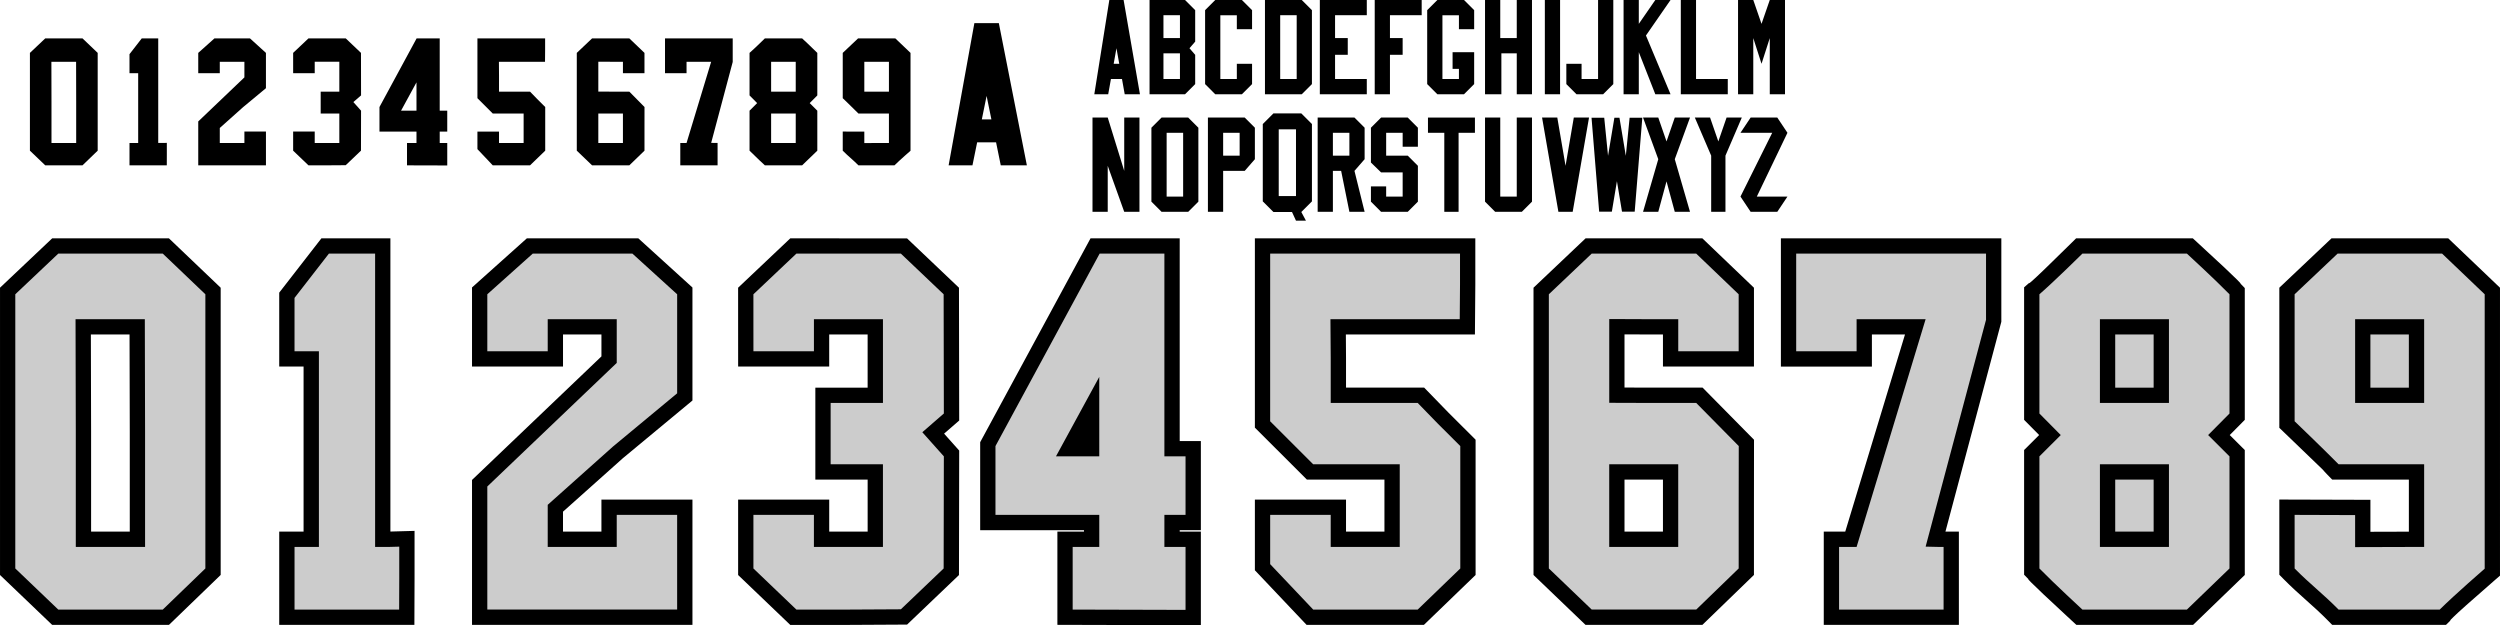 <?xml version="1.0" encoding="UTF-8" standalone="no"?>
<!-- Created with Inkscape (http://www.inkscape.org/) -->

<svg
   width="1969.514mm"
   height="492.566mm"
   viewBox="0 0 196.951 49.257"
   version="1.1"
   id="svg5"
   xml:space="preserve"
   xmlns="http://www.w3.org/2000/svg"
   xmlns:svg="http://www.w3.org/2000/svg"><defs
     id="defs2" /><path
     id="path1260"
     style="fill:#000000;stroke-width:0.129"
     d="m 67.646,3.025 h 2.889 l 1.196,1.142 V 11.876 c 0,0 -0.821,0.712 -1.264,1.149 h -2.841 c -0.436,-0.443 -0.798,-0.712 -1.235,-1.155 v -1.506 l 1.7,0.006 v 0.9 l 1.939,-0.006 V 8.943 h -2.404 c -0.436,-0.443 -1.235,-1.208 -1.235,-1.208 v -3.568 l 1.207,-1.142 z m 0.445,1.842 10e-6,2.354 h 1.939 v -2.354 z" /><path
     id="path1262"
     style="fill:#000000;stroke-width:0.13"
     d="m 60.256,3.025 c 0,0 -0.774,0.765 -1.207,1.142 v 3.35 l 0.599,0.605 -0.599,0.599 v 3.149 c 0.425,0.434 1.207,1.155 1.207,1.155 h 2.936 l 1.196,-1.155 V 8.721 l -0.6,-0.599 0.6,-0.605 v -3.35 c -0.425,-0.434 -1.196,-1.142 -1.196,-1.142 z m 0.493,1.842 h 1.939 v 2.354 h -1.939 z m 0,4.076 h 1.939 v 2.322 h -1.939 z" /><path
     style="fill:#000000;stroke-width:0.133"
     d="m 55.122,13.025 h -1.529 v -0.867 -0.894 h 0.26 0.233 l 1.939,-6.398 h -0.92 -1.019 v 0.358 0.543 h -1.697 v -1.41 -1.333 h 2.667 2.667 v 0.929 0.929 l -1.697,6.373 0.355,0.008 h 0.15 v 0.894 0.867 z"
     id="path1264" /><path
     id="path1266"
     style="display:inline;fill:#000000;stroke-width:0.133"
     d="m 46.643,3.025 -1.204,1.142 v 3.848 3.855 l 1.204,1.155 h 1.453 1.483 l 1.193,-1.155 v -1.769 l 0.002,-1.67 -1.195,-1.211 h -1.236 l -1.208,-0.004 v -1.262 -1.092 l 0.97,0.004 h 0.969 v 0.358 0.543 h 1.697 v -0.772 -0.829 l -1.193,-1.142 h -1.464 z m 0.492,5.918 h 0.97 0.969 v 1.149 1.173 h -0.969 -0.97 v -1.173 z" /><path
     style="fill:#000000;stroke-width:0.133"
     d="m 40.268,13.025 h -1.449 l -1.208,-1.276 v -0.695 -0.689 h 0.867 0.834 v 0.46 0.44 h 0.966 0.973 V 10.092 8.943 h -1.212 -1.22 l -1.208,-1.208 v -2.415 -2.295 h 2.667 0.371 2.295 v 0.867 l -0.008,0.975 h -1.8 -1.832 l 0.008,1.092 v 1.262 h 1.204 1.24 l 0.56,0.576 0.636,0.635 V 11.87 l -1.196,1.155 z"
     id="path1268" /><path
     id="path1270"
     style="fill:#000000;stroke-width:0.133"
     d="m 32.82,3.025 -2.926,5.406 v 0.992 0.942 h 1.469 1.447 v 0.46 0.44 h -0.747 v 0.894 0.867 l 3.171,0.009 v -0.921 -0.848 l -0.594,3.8e-5 v -0.44 -0.46 l 0.594,-3.8e-5 V 9.446 8.721 l -0.594,3.8e-5 v -2.896 -2.8 h -0.848 z m -0.01,3.463 v 2.233 h -0.581 -0.636 z" /><path
     style="fill:#000000;stroke-width:0.133"
     d="m 25.75,13.025 h -1.45 l -1.207,-1.155 v -0.816 -0.689 h 0.867 0.833 v 0.46 0.44 h 0.967 0.972 V 10.092 8.943 h -0.572 -0.897 v -0.918 -0.805 h 0.936 0.533 v -1.262 -1.092 h -0.933 -1.006 v 0.358 0.543 h -1.699 l -5.96e-4,-0.781 v -0.82 l 1.207,-1.142 h 1.469 1.467 l 1.201,1.142 0.006,3.35 -0.605,0.525 0.605,0.678 -0.006,3.149 -1.202,1.147 z"
     id="path1272" /><path
     style="fill:#000000;stroke-width:0.133"
     d="m 18.284,13.025 h -2.667 V 11.172 9.567 l 3.636,-3.471 v -0.625 -0.604 h -0.969 -0.97 v 0.358 0.543 h -0.83 -0.867 v -0.781 -0.82 l 1.276,-1.142 h 1.4 1.4 l 1.257,1.142 v 1.415 1.367 l -1.8,1.493 -1.836,1.64 v 0.574 0.609 h 0.97 0.969 v -0.44 -0.46 h 0.831 0.867 v 1.327 1.333 z"
     id="path1274" /><path
     style="fill:#000000;stroke-width:0.133"
     d="m 10.201,13.025 v -0.867 -0.894 h 0.262 0.422 v -2.84 -2.657 h -0.684 v -0.854 -0.645 l 0.966,-1.244 h 0.647 0.651 v 4.133 4.106 h 0.398 l 0.28,-0.008 v 0.894 l -0.003,0.874 z"
     id="path1276" /><path
     id="path1211"
     style="fill:#000000;stroke-width:0.133"
     d="m 3.563,3.025 -1.207,1.142 v 3.848 3.855 l 1.207,1.155 h 1.43 1.506 l 1.196,-1.155 v -3.836 -3.868 l -1.196,-1.142 h -1.487 z m 0.485,1.842 h 0.947 0.999 l 0.007,3.158 v 3.24 h -0.999 -0.947 V 8.025 Z" /><path
     id="path418"
     style="fill:#000000;stroke-width:0.265;paint-order:stroke fill markers"
     d="m 91.508,9.262 -0.8,0.8 v 5.825 l 0.8,0.8 h 2.1 l 0.8,-0.8 v -5.825 l -0.8,-0.8 z m 0.4,1.2 h 1.3 v 5.025 h -1.3 z" /><path
     id="path817"
     style="fill:#000000;stroke-width:0.265;paint-order:stroke fill markers"
     d="M 99.654,-3.3135989e-5 V 7.425 h 2.9 l 0.8,-0.8 V 0.8 L 102.554,-3.3135989e-5 Z M 100.854,1.2 h 1.3 v 5.025 h -1.3 z" /><path
     style="fill:#000000;stroke-width:0.265;paint-order:stroke fill markers"
     d="M 94.938,6.625 V 0.8 l 0.8,-0.8 h 2.1 l 0.8,0.8 V 2.3 h -1.2 v -1.1 h -1.3 v 5.025 h 1.3 v -1.2 h 1.2 v 1.6 l -0.8,0.8 h -2.1 z"
     id="path815" /><path
     id="path1788"
     style="fill:#000000;stroke-width:0.265;paint-order:stroke fill markers"
     d="M 90.562,-4.3135989e-5 V 7.425 h 2.795 l 0.8,-0.8 v -2.305 l -0.45,-0.52 0.45,-0.52 V 0.8 l -0.8,-0.8 z M 91.657,1.2 h 1.3 v 1.8 h -1.3 z m 0,3 h 1.3 v 2.025 h -1.3 z" /><path
     id="path1771"
     style="fill:#000000;stroke-width:0.265;paint-order:stroke fill markers"
     d="M 87.393,-4.3135989e-5 86.21,7.425 h 1.095 l 0.215,-1.2 h 0.87 l 0.215,1.2 h 1.2 L 88.518,-4.3135989e-5 Z m 0.562,3.8 0.22,1.225 h -0.439 z" /><path
     style="fill:#000000;stroke-width:0.265;paint-order:stroke fill markers"
     d="M 108.301,7.425 V -3.3135989e-5 h 3.7 V 1.2 h -2.5 v 1.8 h 1 v 1.32 h -1 v 3.105 z"
     id="path1124" /><path
     style="fill:#000000;stroke-width:0.265;paint-order:stroke fill markers"
     d="M 103.977,7.425 V -3.3135989e-5 h 3.7 V 1.2 h -2.5 v 1.8 h 1 v 1.32 h -1 v 1.905 h 2.5 v 1.2 z"
     id="path1126" /><path
     id="path1273"
     style="fill:#000000;stroke-width:0.265;paint-order:stroke fill markers"
     d="M 113.235,-3.3135989e-5 112.435,0.8 V 6.625 l 0.8,0.8 h 2.1 l 0.8,-0.8 v -1.2 -1.105 -0.21 h -1.7 v 1.315 h 0.5 v 0.8 h -1.3 v -5.025 h 1.3 v 1.1 h 1.2 V 0.8 l -0.8,-0.8 z" /><path
     style="fill:#000000;stroke-width:0.265;paint-order:stroke fill markers"
     d="M 116.991,7.425 V -4.3135989e-5 h 1.2 V 3 h 1.3 V -4.3135989e-5 h 1.2 V 7.425 h -1.2 v -3.225 h -1.212 v 3.225 z"
     id="path1546" /><path
     style="fill:#000000;stroke-width:0.265;paint-order:stroke fill markers"
     d="m 121.704,-4.3135989e-5 h 1.2 V 7.425 h -1.2 z"
     id="path1548" /><path
     style="fill:#000000;stroke-width:0.265;paint-order:stroke fill markers"
     d="m 123.397,5.025 v 1.6 l 0.8,0.8 h 2.1 l 0.8,-0.8 V -4.3135989e-5 h -1.2 V 6.225 h -1.3 v -1.2 z"
     id="path1701" /><path
     style="fill:#000000;stroke-width:0.265;paint-order:stroke fill markers"
     d="M 127.906,7.425 V -4.3135989e-5 h 1.2 V 1.88 l 1.3,-1.88 h 1.2 L 129.669,2.798 l 1.937,4.627 h -1.2 l -1.3,-3.315 v 3.315 h -1.2 v 0 0"
     id="path1705" /><path
     style="fill:#000000;stroke-width:0.265;paint-order:stroke fill markers"
     d="M 132.415,7.425 V -4.3135989e-5 h 1.2 V 6.225 h 2.5 v 1.2 z"
     id="path1772" /><path
     style="fill:#000000;stroke-width:0.265;paint-order:stroke fill markers"
     d="M 136.924,7.425 V -4.3135989e-5 h 1.2 l 0.65,1.88 0.65,-1.88 h 1.2 V 7.425 h -1.2 v -4.425 l -0.65,2.025 -0.65,-2.025 v 4.425 z"
     id="path1774" /><path
     style="fill:#000000;stroke-width:0.265;paint-order:stroke fill markers"
     d="M 86.067,16.687 V 9.262 h 1.2 l 1.3,4.2 V 9.262 h 1.2 v 7.425 h -1.2 l -1.3,-3.625 v 3.625 z"
     id="path1776" /><path
     id="path1935"
     style="fill:#000000;stroke-width:0.265;paint-order:stroke fill markers"
     d="m 95.16,9.262 v 7.425 h 1.2 v -3.225 h 1.7 l 0.8,-0.92 v -2.48 l -0.8,-0.8 z m 1.2,1.2 h 1.3 v 1.8 h -1.3 z" /><path
     id="path1942"
     style="fill:#000000;stroke-width:0.277;paint-order:stroke fill markers"
     d="m 100.32,8.934 -0.837,0.837 v 6.094 l 0.837,0.837 h 1.465 l 0.314,0.685 h 0.785 l -0.366,-0.685 0.837,-0.837 V 9.771 l -0.837,-0.837 z m 0.419,1.255 h 1.36 v 5.257 h -1.36 z" /><path
     id="path2107"
     style="fill:#000000;stroke-width:0.265;paint-order:stroke fill markers"
     d="m 103.806,9.262 v 7.425 h 1.2 l -5e-5,-3.225 h 0.65 l 0.65,3.225 h 1.2 l -0.8,-3.225 0.8,-0.92 v -2.48 l -0.8,-0.8 z m 1.2,1.2 h 1.3 v 1.8 h -1.3 z" /><path
     id="path2273"
     style="fill:#000000;stroke-width:0.265;paint-order:stroke fill markers"
     d="m 108.802,9.262 -0.8,0.8 v 2.741 l 0.8,0.779 h 1.7 v 1.905 h -1.3 l -10e-6,-0.8 h -1.2 l 3e-5,1.2 0.8,0.8 h 2.1 l 0.8,-0.8 -10e-6,-2.825 -0.8,-0.8 h -1.7 l 10e-6,-1.8 h 1.3 v 1.1 h 1.2 v -1.5 l -0.8,-0.8 z" /><path
     style="fill:#000000;stroke-width:0.265;paint-order:stroke fill markers"
     d="m 112.496,9.262 h 3.7 v 1.2 h -1.288 v 6.225 h -1.125 v -6.225 h -1.287 z"
     id="path2440" /><path
     style="fill:#000000;stroke-width:0.265;paint-order:stroke fill markers"
     d="M 116.991,15.887 V 9.262 h 1.2 v 6.225 h 1.3 V 9.262 h 1.2 v 6.625 l -0.8,0.8 h -2.1 z"
     id="path2605" /><path
     style="fill:#000000;stroke-width:0.265;paint-order:stroke fill markers"
     d="m 121.485,9.262 h 1.2 l 0.65,3.8 0.65,-3.8 h 1.2 l -1.288,7.425 h -1.125 z"
     id="path2607" /><path
     style="fill:#000000;stroke-width:0.265;paint-order:stroke fill markers"
     d="m 129.44,9.262 h 1.2 l 0.65,1.88 0.65,-1.88 h 1.2 l -1.2,3.28 1.2,4.145 h -1.2 l -0.65,-2.4 -0.65,2.4 h -1.2 l 1.2,-4.145 z"
     id="path3108" /><path
     style="fill:#000000;stroke-width:0.265;paint-order:stroke fill markers"
     d="m 133.521,9.262 h 1.2 l 0.65,1.88 0.65,-1.88 h 1.2 l -1.288,3 v 4.425 h -1.125 v -4.425 z"
     id="path3110" /><path
     style="fill:#000000;stroke-width:0.265;paint-order:stroke fill markers"
     d="m 125.382,9.274 h 1 l 0.3,3 0.5,-3 h 0.4 l 0.5,3 0.3,-3 h 1 l -0.6,7.4 h -1 l -0.4,-2.4 -0.4,2.4 h -1 z"
     id="path495" /><path
     style="fill:#000000;stroke-width:0.265;paint-order:stroke fill markers"
     d="m 137.116,10.462 0.8,-1.2 h 2.1 l 0.8,1.2 -2.413,5.025 h 2.413 l -0.8,1.2 h -2.1 l -0.8,-1.2 2.5,-5.025 z"
     id="path3279" /><path
     id="path1771-8"
     style="fill:#000000;stroke-width:0.335;paint-order:stroke fill markers"
     d="m 76.761,1.825 -2.028,11.2 h 1.878 l 0.369,-1.81 h 1.491 l 0.369,1.81 h 2.057 L 78.689,1.825 Z m 0.964,5.732 0.377,1.848 h -0.753 z" /><path
     id="path3386"
     style="fill:#cccccc;stroke-width:0.383"
     d="m 193.042,48.793 c 0.005,-0.015 0.016,-0.032 0.036,-0.054 0.231,-0.243 1.002,-0.964 3.424,-3.064 l 0.398,-0.346 V 22.688 l -4.047,-3.861 h -8.564 -0.59 l -4.082,3.861 v 10.998 l 0.355,0.34 c 4.428,4.243 2.523,2.431 3.439,3.361 l 0.338,0.344 h 6.072 v 4.205 l -3.131,0.008 v -2.518 l -7.074,-0.021 v 5.855 l 0.332,0.336 c 1.255,1.271 2.269,2.026 3.463,3.238 l 0.338,0.344 h 8.928 l 0.32,-0.316 c 0.006,-0.018 0.019,-0.039 0.045,-0.07 z m -6.3e-4,0.085 -0.02,-0.026 -0.002,0.002 0.021,0.029 c -6.6e-4,-0.001 -3.5e-4,-0.003 3.2e-4,-0.005 z m -6.35,-22.579 v 4.291 h 3.131 v -4.291 z" /><path
     id="path3388"
     style="fill:#cccccc;stroke-width:0.385"
     d="m 159.807,45.631 -0.014,0.016 0.001,-5.55e-4 0.013,-0.015 c -6.1e-4,0.002 0.002,0.005 0.002,0.008 v 5e-6 -10e-7 c 0,-2e-6 0,-3e-6 0,-4e-6 l 0.009,-0.017 4.1e-4,-0.004 -0.012,0.013 c 2e-5,-6.6e-5 4e-5,-1.34e-4 5e-5,-2.04e-4 z m 0.016,-0.017 c 0,0 0,0 0,0 z m 16.687,-23.287 0.016,-0.017 c 0,0 0,-0.002 0,-0.002 0,0 -0.002,0 -0.002,0 l -0.015,0.018 c 1.8e-4,3.9e-4 3.8e-4,7.9e-4 6e-4,0.001 z m -0.036,0.041 -1.2e-4,-1.23e-4 0.01,-0.014 c 0,0 -0.002,-0.002 -0.002,-0.002 -0.001,-0.002 -0.003,-0.005 -0.005,-0.008 l -0.005,0.004 c 0,0 2e-5,0.006 0,0.008 l -0.002,-0.002 -0.002,-0.002 c -0.007,-0.009 -0.018,-0.023 -0.037,-0.045 -0.038,-0.043 -0.103,-0.115 -0.213,-0.225 -0.366,-0.367 -1.215,-1.177 -3.15,-2.951 l -0.33,-0.305 h -9.16 l -0.336,0.334 c -2.311,2.285 -3.049,2.963 -3.271,3.141 -0.013,0.011 -0.021,0.008 -0.028,0.003 -0.009,0.001 -0.015,-0.003 -0.022,-0.006 -0.003,5.47e-4 -0.005,0.002 -0.008,0.003 l 0.004,0.004 c -0.009,0.012 -0.004,0.006 -0.008,0.012 -9.7e-4,0.001 -0.003,0.003 -0.004,0.004 -7.8e-4,0.001 -0.001,0.003 -0.002,0.004 l -0.004,-0.002 -0.385,0.332 v 10.4 l 1.205,1.217 -1.205,1.199 v 9.787 l 0.322,0.328 0.006,0.006 -0.007,0.007 9.7e-4,9.85e-4 -0.005,0.005 6e-4,6.01e-4 c 6.9e-4,9.97e-4 0.001,0.003 0.002,0.004 0.001,0.001 0.003,0.004 0.004,0.006 0.037,0.048 0.163,0.183 0.514,0.523 0.468,0.454 1.332,1.27 2.918,2.732 l 0.33,0.307 h 9.156 l 4.041,-3.902 V 35.471 l -1.203,-1.199 1.203,-1.217 V 22.713 l -0.32,-0.33 -0.008,-0.008 z m -16.68,23.279 -0.016,0.01 c 0,0 0.002,0.002 0.002,0.002 0,0 0.002,0 0.002,0 z m 6.793,-19.348 V 30.59 h 3.129 v -4.291 z m 0,11.432 v 4.201 h 3.129 v -4.201 z" /><path
     style="fill:#cccccc;stroke-width:0.396"
     d="m 140.35,18.827 h 8.633 8.633 v 3.76 2.756 L 153.197,41.932 h 1.072 v 3.66 3.584 l -5.1,0.002 h -5.441 v -3.586 -3.66 h 1.678 l 4.738,-15.633 h -1.025 -1.701 v 2.527 h -7.068 v -5.107 z"
     id="path3390" /><path
     id="path3392"
     style="display:inline;fill:#cccccc;stroke-width:0.396"
     d="m 124.936,18.827 h 4.588 4.568 l 4.035,3.861 v 2.822 3.316 h -7.068 v -2.527 h -1.564 l -1.564,-0.006 v 1.902 2.387 l 2.236,0.008 h 3.945 l 4.021,4.076 -0.006,5.16 v 5.449 l -4.031,3.902 h -4.627 -4.541 l -4.066,-3.898 V 33.975 22.688 Z m 2.992,18.904 V 39.797 41.932 h 1.566 1.564 v -2.135 -2.066 h -1.564 z" /><path
     style="fill:#cccccc;stroke-width:0.396"
     d="m 98.91,18.827 h 8.631 1.041 7.594 v 3.59 l -0.033,3.883 h -6.191 -3.977 l 0.014,1.898 v 2.393 h 2.223 3.967 l 1.893,1.947 0.014,0.016 0.002,0.002 2.111,2.105 v 10.615 l -4.043,3.902 h -4.639 -4.559 l -4.047,-4.275 v -2.406 -3.088 h 3.586 3.492 v 2.445 0.078 h 1.553 1.576 v -2.135 -2.066 h -2.244 -3.898 l -4.065,-4.061 v -7.252 z"
     id="path3394" /><path
     id="path3396"
     style="fill:#cccccc;stroke-width:0.396"
     d="m 85.941,18.827 h 3.412 3.533 v 9.008 6.965 h 1.666 v 3.188 3.73 h -1.666 v 0.137 0.078 h 1.666 v 3.531 3.742 l -11.201,-0.031 v -3.582 -3.66 h 2.094 v -0.078 -0.137 h -2.902 -5.273 v -3.795 -3.074 z" /><path
     style="fill:#cccccc;stroke-width:0.396"
     d="m 62.281,18.827 h 4.578 4.574 l 4.062,3.861 0.018,10.418 -1.209,1.051 1.209,1.355 -0.018,9.768 -4.059,3.873 -4.625,0.025 h -4.537 l -4.076,-3.898 v -2.783 -3.088 h 3.584 3.49 v 2.445 0.078 h 1.559 1.57 v -2.135 -2.066 h -0.449 -3.67 v -3.729 -3.412 h 3.779 0.34 v -2.385 -1.906 h -1.463 -1.666 v 2.527 h -7.072 l -0.002,-3.342 v -2.797 z"
     id="path3398" /><path
     style="fill:#cccccc;stroke-width:0.396"
     d="m 41.523,18.827 h 4.371 4.377 L 54.5,22.672 v 4.48 4.377 l -5.465,4.533 -4.732,4.227 V 41.379 41.932 h 1.564 1.564 V 41.854 39.409 H 50.916 54.5 v 4.875 4.895 h -8.633 -8.631 v -6.352 -4.994 l 10.195,-9.734 v -1.258 -0.541 h -1.564 -1.564 v 2.527 h -3.48 -3.586 v -3.344 -2.816 z"
     id="path3400" /><path
     style="fill:#cccccc;stroke-width:0.396"
     d="m 25.344,18.827 h 2.383 2.979 v 12.744 10.357 l 1.902,-0.051 v 3.693 l -0.014,3.607 H 22.049 v -3.586 -3.66 h 1.916 v -6.809 -6.297 h -1.916 v -3.549 -2.207 z"
     id="path3402" /><path
     id="path3404"
     style="fill:#cccccc;stroke-width:0.396"
     d="m 4.133,18.827 h 4.52 4.633 l 4.049,3.861 V 34.03 45.276 l -4.043,3.902 H 8.6 4.127 L 0.051,45.28 V 33.975 22.688 Z M 7.107,26.299 7.125,34 V 41.932 h 1.502 1.646 v -7.93 l -0.018,-7.703 H 8.607 Z" /><path
     id="path926"
     style="fill:#000000;stroke-width:0.383"
     d="m 183.677,18.777 -4.11,3.889 v 11.039 l 0.371,0.356 c 4.428,4.243 2.517,2.426 3.439,3.361 l 0.354,0.36 h 6.041 v 4.103 l -3.029,0.009 v -2.518 l -7.176,-0.022 v 5.925 l 0.347,0.352 c 1.256,1.272 2.27,2.027 3.463,3.237 l 0.354,0.36 h 8.966 l 0.353,-0.347 c 0,0 -0.549,0.33 3.486,-3.171 l 0.415,-0.36 V 22.667 l -4.077,-3.891 h -8.584 z m 0.48,1.204 h 0.133 8.101 l 3.355,3.203 v 21.617 c 0,0 -2.303,1.997 -3.544,3.222 h -7.968 c -1.224,-1.242 -2.237,-1.997 -3.462,-3.238 v -4.222 l 4.766,0.016 v 2.523 l 5.438,-0.016 v -6.511 h -6.742 c -1.224,-1.242 -3.462,-3.387 -3.462,-3.387 V 23.183 Z m 1.381,5.164 v 6.6 h 5.438 v -6.6 z m 1.204,1.205 h 3.029 v 4.19 h -3.029 z" /><path
     id="path928"
     style="fill:#000000;stroke-width:0.385"
     d="m 163.557,18.777 -0.353,0.349 c -3.852,3.808 -3.33,3.149 -3.33,3.149 l -0.413,0.36 v 10.441 l 1.185,1.196 -1.185,1.181 v 9.825 l 0.343,0.351 c 0,0 -0.535,-0.373 3.429,3.282 l 0.347,0.319 h 9.192 l 4.073,-3.933 v -9.843 l -1.185,-1.181 1.185,-1.196 V 22.693 l -0.343,-0.353 c 0,0 0.467,0.301 -3.404,-3.247 l -0.345,-0.317 z m 0.495,1.204 h 8.234 c 0,0 2.164,1.985 3.355,3.203 v 9.394 l -1.682,1.697 1.682,1.678 v 8.832 l -3.355,3.238 h -8.234 c 0,0 -2.193,-2.021 -3.385,-3.238 v -8.832 l 1.681,-1.678 -1.681,-1.697 v -9.394 c 1.214,-1.056 3.385,-3.203 3.385,-3.203 z m 1.381,5.164 v 6.6 h 5.438 v -6.6 z m 1.205,1.205 h 3.027 v 4.19 h -3.027 z m -1.205,10.226 -5e-5,6.51 h 5.438 v -6.51 z m 1.205,1.206 h 3.027 v 4.099 h -3.027 z" /><path
     id="path930"
     style="fill:#000000;stroke-width:0.396"
     d="m 148.982,18.777 -8.682,5.2e-5 v 4.943 5.159 h 7.169 v -2.529 h 1.652 0.956 l -4.707,15.532 h -1.693 v 3.712 3.636 h 5.493 l 5.151,-0.002 v -3.634 -3.712 h -1.059 l 4.404,-16.532 v -2.763 -3.81 z m -7.477,1.204 h 7.478 7.478 v 2.606 2.606 l -4.759,17.871 0.995,0.023 h 0.42 v 2.506 2.43 l -3.947,5.1e-5 h -4.287 v -2.43 -2.506 h 0.728 0.653 l 5.438,-17.941 h -2.581 -2.857 v 1.005 1.523 h -4.759 v -3.953 z" /><path
     id="path932"
     style="display:inline;fill:#000000;stroke-width:0.396"
     d="m 124.914,18.777 -4.103,3.889 V 33.974 45.299 l 4.097,3.929 h 4.561 4.646 l 4.062,-3.933 v -5.469 l 0.006,-5.181 -4.051,-4.107 h -3.965 l -2.187,-0.007 v -2.337 -1.851 l 1.515,0.006 h 1.514 v 2.529 h 7.169 v -3.368 -2.841 l -4.066,-3.893 h -4.588 z m 0.48,1.204 h 4.128 4.107 l 3.344,3.203 v 2.325 2.164 h -4.759 V 26.15 25.145 h -2.718 l -2.719,-0.011 v 3.062 3.538 l 3.388,0.011 h 3.465 l 3.35,3.396 -0.006,4.683 v 4.96 l -3.344,3.238 h -4.16 -4.074 l -3.377,-3.238 V 33.975 23.183 Z m 1.381,16.595 v 3.221 3.289 h 2.719 2.718 v -3.289 -3.221 h -2.718 z m 1.204,1.206 h 1.515 1.514 v 2.016 2.084 h -1.514 -1.515 v -2.084 z" /><path
     id="path934"
     style="fill:#000000;stroke-width:0.396"
     d="m 107.542,18.777 -8.682,5.2e-5 v 7.641 7.272 l 4.096,4.092 h 3.918 2.193 v 2.016 2.084 h -1.525 -1.502 v -0.028 -2.495 h -3.544 -3.636 v 3.138 2.429 l 4.075,4.304 h 4.581 4.659 l 4.073,-3.933 V 34.64 l -2.126,-2.121 -0.002,-0.002 -0.011,-0.011 -1.912,-1.968 h -3.985 -2.172 v -2.342 l -0.013,-1.848 h 3.924 6.244 l 0.031,-3.933 v -3.64 h -7.643 z m -7.477,1.204 h 7.478 1.041 6.437 v 2.43 l -0.022,2.734 h -5.048 -5.138 l 0.022,3.062 v 3.538 h 3.376 3.477 l 1.571,1.616 1.784,1.781 v 9.643 l -3.355,3.238 h -4.172 -4.062 l -3.389,-3.578 v -1.95 -1.932 h 2.43 2.339 v 1.291 1.233 h 2.708 2.73 v -3.289 -3.221 h -3.398 -3.421 l -3.389,-3.387 v -6.771 z" /><path
     id="path936"
     style="fill:#000000;stroke-width:0.396"
     d="M 85.912,18.777 77.219,34.836 v 3.086 3.846 h 5.325 2.852 v 0.085 0.028 h -2.095 v 3.712 3.632 l 11.303,0.031 v -3.793 -3.583 h -1.667 v -0.028 -0.085 h 1.667 V 37.987 34.747 H 92.937 V 27.833 18.777 h -3.583 z m 0.717,1.204 2.725,1.03e-4 h 2.377 v 7.852 8.12 l 1.666,-1.03e-4 v 2.034 2.576 l -1.666,1.03e-4 v 1.291 1.233 l 1.666,-1.03e-4 v 2.378 2.583 l -8.892,-0.025 v -2.43 -2.506 h 2.096 v -1.233 -1.291 h -4.057 -4.121 v -2.64 -2.781 z m -0.029,9.711 -3.411,6.261 h 1.783 1.629 z" /><path
     id="path938"
     style="fill:#000000;stroke-width:0.396"
     d="m 62.259,18.777 -4.11,3.889 v 2.818 l 0.002,3.394 h 7.174 v -2.529 h 1.615 1.412 v 1.857 2.333 H 68.062 64.233 v 3.463 3.78 h 3.721 0.399 v 2.016 2.084 h -1.521 -1.506 v -0.028 -2.495 h -3.542 -3.634 v 3.138 2.804 l 4.107,3.93 h 4.557 l 4.646,-0.026 4.088,-3.902 0.018,-9.806 -1.19,-1.334 1.19,-1.034 -0.018,-10.461 -4.092,-3.889 h -4.596 z m 0.479,1.204 h 4.12 4.114 l 3.368,3.202 0.017,9.394 -1.697,1.473 1.697,1.902 -0.016,8.832 -3.369,3.216 -4.168,0.023 H 62.739 l -3.385,-3.238 v -2.29 -1.932 h 2.43 2.336 v 1.291 1.233 h 2.712 2.726 v -3.289 -3.221 h -1.604 -2.516 v -2.574 -2.257 h 2.625 1.496 V 28.207 25.145 h -2.617 -2.821 v 1.005 1.523 H 59.355 l -0.002,-2.191 v -2.298 z" /><path
     id="path940"
     style="fill:#000000;stroke-width:0.396"
     d="m 45.895,18.776 -4.389,1.55e-4 -4.321,3.869 v 2.837 3.396 h 3.636 3.533 v -2.529 h 1.513 1.514 v 0.491 1.237 L 37.185,37.811 v 5.015 6.403 h 8.682 8.684 v -4.945 -4.926 h -3.636 -3.535 v 2.495 0.028 h -1.514 -1.513 v -0.502 -1.069 l 4.714,-4.21 0.002,-0.002 5.482,-4.546 v -4.4 -4.502 l -4.264,-3.874 z m -3.927,1.205 h 3.927 3.927 l 3.524,3.203 v 3.969 3.833 l -5.047,4.186 -5.15,4.599 v 1.609 1.706 h 2.719 2.718 v -1.233 -1.291 h 2.329 2.43 v 3.721 3.739 H 45.868 38.39 v -5.197 -4.499 l 10.196,-9.734 V 26.84 25.145 H 45.868 43.149 v 1.005 1.523 H 40.821 38.39 V 25.482 23.183 Z" /><path
     id="path942"
     style="fill:#000000;stroke-width:0.396"
     d="m 25.319,18.777 -3.322,4.278 v 2.222 3.601 h 1.918 v 6.246 6.757 h -1.918 v 3.712 3.636 h 10.648 l 0.013,-3.658 v -3.747 l -1.903,0.053 V 31.571 18.777 h -3.029 z m 0.591,1.204 h 1.816 1.825 v 11.591 11.515 h 1.117 l 0.785,-0.021 v 2.506 l -0.009,2.452 -8.241,-5.2e-5 v -2.43 -2.506 h 0.736 1.184 V 35.123 27.673 H 23.202 V 25.277 23.469 Z" /><path
     id="path944"
     style="fill:#000000;stroke-width:0.396"
     d="M 4.11,18.777 0,22.665 V 33.974 45.299 l 4.107,3.929 h 4.492 4.712 l 4.073,-3.933 V 34.029 22.667 l -4.077,-3.891 H 8.653 Z m 0.479,1.204 h 4.063 4.171 l 3.355,3.203 v 10.845 10.756 l -3.355,3.238 H 8.599 4.589 l -3.385,-3.238 V 33.975 23.183 Z m 1.361,5.164 0.02,8.857 v 9.084 H 8.626 11.428 V 34.002 L 11.408,25.145 H 8.607 Z m 1.207,1.205 h 1.449 1.598 l 0.018,7.652 v 7.879 H 8.627 7.176 v -7.881 z" /></svg>
